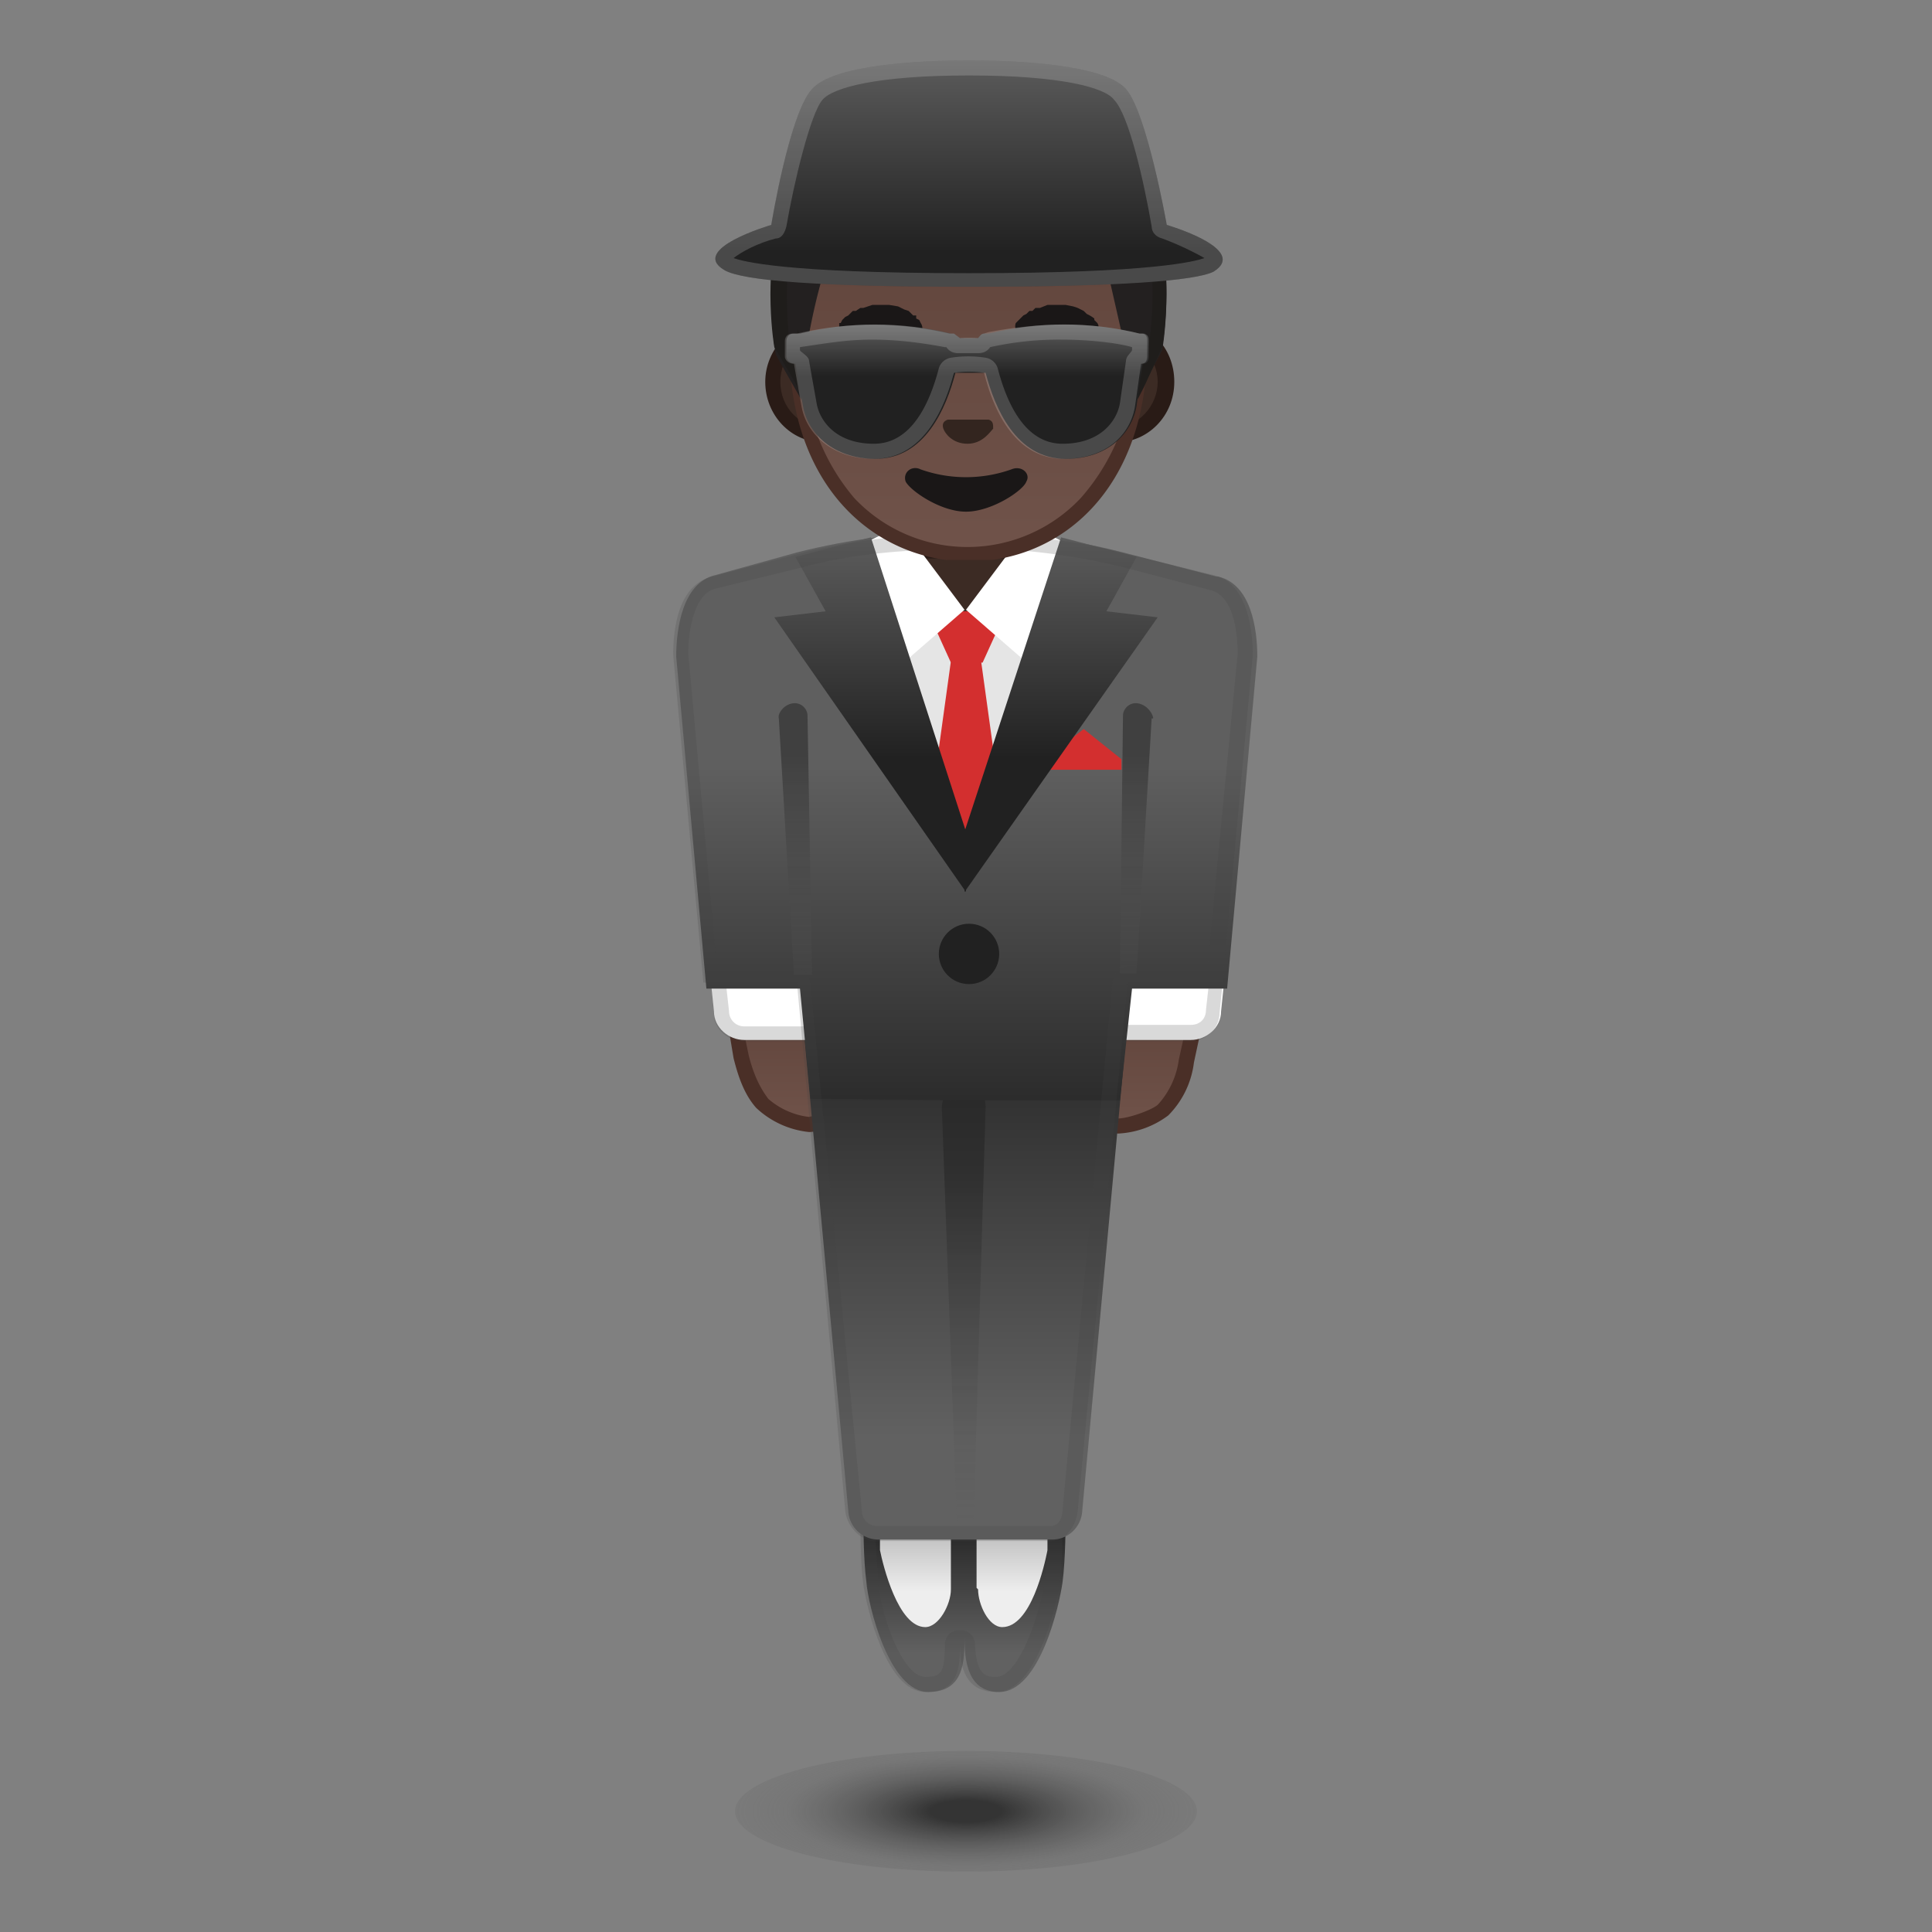 <svg viewBox="0 0 128 128" xmlns="http://www.w3.org/2000/svg" xmlns:xlink="http://www.w3.org/1999/xlink"><rect x="0" y="0" width="128" height="128" fill="#808080" stroke="none"/><radialGradient id="a" cx="64" cy="120" r="23.8" gradientTransform="matrix(1 0 0 .305 0 83.4)" gradientUnits="userSpaceOnUse"><stop stop-color="#212121" stop-opacity=".8" offset=".1"/><stop stop-color="#616161" stop-opacity=".3" offset=".5"/><stop stop-color="#616161" stop-opacity="0" offset=".9"/></radialGradient><path d="M79.3 120c0 2.2-6.8 4-15.3 4s-15.3-1.8-15.3-4 6.8-4 15.3-4 15.3 1.8 15.3 4z" fill="url(#a)"/><linearGradient id="b" x1="60.5" x2="60.5" y1="100.4" y2="111.8" gradientUnits="userSpaceOnUse"><stop stop-color="#212121" offset="0"/><stop stop-color="#616161" offset=".8"/></linearGradient><path d="M63.9 108.5c0 1.5 0 3.6-2.4 3.6-2.6 0-4-5.8-4.1-7.3-.2-1.4-.2-4.1-.2-4.1h6.7v7.8z" fill="url(#b)"/><linearGradient id="c" x1="60.6" x2="60.6" y1="100.7" y2="107.5" gradientUnits="userSpaceOnUse"><stop stop-color="#BDBDBD" offset=".1"/><stop stop-color="#eee" offset=".7"/></linearGradient><path d="M63 105.3c0 1-.8 2.5-1.7 2.5-1.8 0-2.8-4.1-3-5.1v-2.2H63v4.7z" fill="url(#c)"/><linearGradient id="d" x1="67.2" x2="67.2" y1="100.4" y2="111.8" gradientUnits="userSpaceOnUse"><stop stop-color="#212121" offset="0"/><stop stop-color="#616161" offset=".8"/></linearGradient><path d="M63.9 108.5c0 1.5.2 3.6 2.3 3.6 2.7 0 4-5.8 4.2-7.3s.2-4.1.2-4.1h-6.8v7.8z" fill="url(#d)"/><linearGradient id="e" x1="67.1" x2="67.1" y1="100.7" y2="107.5" gradientUnits="userSpaceOnUse"><stop stop-color="#BDBDBD" offset=".1"/><stop stop-color="#eee" offset=".7"/></linearGradient><path d="M64.8 105.3c0 1 .7 2.5 1.6 2.5 1.9 0 2.8-4.1 3-5.1v-2.2h-4.7v4.7z" fill="url(#e)"/><path d="M69.4 102s0 2-.2 2.7c-.3 2.3-1.7 6.4-3.2 6.4-.7 0-1.3-.1-1.4-2.1 0-.6-.4-1-1-1s-1 .4-1 1c0 1.9-.3 2.1-1.3 2.1-1.5 0-2.9-4-3.1-6.1l-.2-3h11m1.4-1zm0 0H57s0 2.6.2 4 1.5 7.1 4.1 7.1c2.2 0 2.3-1.6 2.3-3.1 0 1.5.4 3.1 2.4 3.1 2.7 0 4-5.8 4.2-7.2.2-1.5.2-3.9.2-3.9z" fill="#424242" opacity=".2"/><linearGradient id="f" x1="76" x2="76" y1="74.6" y2="64.8" gradientUnits="userSpaceOnUse"><stop stop-color="#70534A" offset="0"/><stop stop-color="#5C4037" offset="1"/></linearGradient><path d="M74.1 74.6c-.2 0-.4 0-.6-.3-.6-.6-.7-2-.7-3V71l.8-4.3c.2-1 2-1.9 3.3-1.9a2.3 2.3 0 0 1 2.3 2.8l-.6 2.7a6 6 0 0 1-1.6 3.3 6 6 0 0 1-2.8 1z" fill="url(#f)"/><path d="M76.9 65.3c.5 0 1 .3 1.4.7s.5 1 .4 1.5l-.6 2.7a5.5 5.5 0 0 1-1.4 3c-.5.4-2 .9-2.6.9l-.3-.1c-.3-.4-.5-1.5-.5-2.7v-.2l.8-4.3c.1-.7 1.7-1.5 2.8-1.5m0-1c-1.4 0-3.5 1-3.8 2.3l-.7 4.3v.4c-.2 1.6.2 3.8 1.7 3.8a6 6 0 0 0 3.3-1.2 6 6 0 0 0 1.7-3.5l.6-2.8c.3-1.7-1-3.3-2.7-3.3h-.1z" fill="#4A2F27"/><linearGradient id="g" x1="51.8" x2="51.8" y1="74.5" y2="64.8" gradientUnits="userSpaceOnUse"><stop stop-color="#70534A" offset="0"/><stop stop-color="#5C4037" offset="1"/></linearGradient><path d="M53.6 74.5c-.8 0-2.5-.6-3.1-1.4a6.7 6.7 0 0 1-1.4-3l-.4-2.5c-.2-.7 0-1.4.4-1.9.5-.5 1.1-.8 1.8-.8 3.7 0 4 5.9 4 6v.3c.1 1 0 2.4-.6 3-.1.2-.4.3-.6.3z" fill="url(#g)"/><path d="M50.9 65.3c3.2 0 3.5 5.5 3.5 5.5v.4c.1 1.2 0 2.3-.4 2.7l-.4.1a5 5 0 0 1-2.7-1.2c-.6-.8-1-1.7-1.3-2.9l-.5-2.4a1.8 1.8 0 0 1 1.8-2.2m0-1c-1.8 0-3 1.7-2.7 3.4l.4 2.4c.3 1.2.7 2.4 1.5 3.3a6 6 0 0 0 3.5 1.6c1.6 0 2-2.2 1.9-3.8v-.4s-.4-6.5-4.6-6.5z" fill="#4A2F27"/><linearGradient id="h" x1="63.9" x2="63.9" y1="64.6" y2="98.6" gradientUnits="userSpaceOnUse"><stop stop-color="#212121" offset="0"/><stop stop-color="#616161" offset=".9"/></linearGradient><path d="M69.6 102H58.2a2 2 0 0 1-2-1.9l-3-32.4h21.5l-3 32.4a2 2 0 0 1-2 1.9z" fill="url(#h)"/><linearGradient id="i" x1="63.9" x2="63.9" y1="101" y2="71.9" gradientUnits="userSpaceOnUse"><stop stop-color="#616161" stop-opacity=".2" offset="0"/><stop stop-color="#212121" offset=".8"/></linearGradient><path d="M63.1 72c-.4.3-.7.8-.7 1.4l1 27.5h1.1l.8-27.6c0-.5-.2-1-.7-1.2-.5-.3-1-.3-1.5 0z" fill="url(#i)" opacity=".5"/><path d="M73.4 68.9h5.5c1 0 2-.8 2-1.9l.3-2.9h-7.8V69z" fill="#fff"/><path d="M80.1 65.1l-.2 1.8c0 .6-.4 1-1 1h-4.5V65H80m1-1zm0 0h-7.7v5h5.5c1 0 2-.8 2-1.9l.3-2.9z" fill="#424242" opacity=".2"/><path d="M54.8 68.9h-5.5c-1 0-2-.8-2-1.9l-.3-2.9h7.8V69z" fill="#fff"/><path d="M53.8 65.1V68h-4.5a1 1 0 0 1-1-1l-.2-1.8h5.7m1-1H47l.3 3c0 1 1 1.8 2 1.8h5.5v-5z" fill="#424242" opacity=".2"/><linearGradient id="j" x1="64" x2="64" y1="39.3" y2="77.5" gradientUnits="userSpaceOnUse"><stop stop-color="#5F5F5F" offset=".3"/><stop stop-color="#212121" offset="1"/></linearGradient><path d="M80.6 38.2l-6.2-1.6c-7-1.8-14.5-1.8-21.6 0l-5.4 1.5c-2.2.5-2.6 3.6-2.6 5.4l2 22H53l.7 7.3 10.3.1h10.2l.8-7.4h6.3l2-22c0-1.8-.4-4.8-2.6-5.3z" fill="url(#j)"/><path fill="#fff" d="M61.9 42.1h3.5v11.5h-3.5z"/><path d="M63.6 43.1a3.1 3.1 0 0 1-3.2-3v-3.7h7V40a3 3 0 0 1-3.1 3h-.7z" fill="#3C2B24"/><path d="M67 36.9V40c0 1.4-1.2 2.5-2.7 2.5h-.8c-1.4 0-2.6-1-2.6-2.5v-3h6m1-1h-8v4c0 2 1.6 3.5 3.7 3.5h.7c2 0 3.7-1.5 3.7-3.5v-4z" fill="#291B16"/><path fill="#E5E5E5" d="M68.6 50.5l-4.6 6-4.1-6v-9h8.7z"/><path fill="#D32F2F" d="M64 57.1l-2.3-3.9 1.3-9.4h2l1.3 9.4z"/><path fill="#D32F2F" d="M65.1 43.9H63l-1-2.2.4-1.2h3.3l.4 1.2z"/><path d="M59.7 34.8l4.2 5.6-4.6 4c-.3.4-.9.3-1.1-.1l-2-7a1 1 0 0 1 .4-1l3.1-1.5zm8.5 0L64 40.4l4.6 4c.3.4.9.3 1.1-.1l2-7a1 1 0 0 0-.4-1l-3.1-1.5z" fill="#fff"/><path fill="#D32F2F" d="M74.3 51h-5.1v-.7l2.6-2 2.5 2z"/><linearGradient id="k" x1="57.6" x2="57.6" y1="29.1" y2="55.5" gradientUnits="userSpaceOnUse"><stop stop-color="#616161" offset=".2"/><stop stop-color="#212121" offset=".8"/></linearGradient><path fill="url(#k)" d="M52.7 36.9l2 3.6-3.4.4L64 59.1v-4l-6.3-19.5z"/><linearGradient id="l" x1="70.3" x2="70.3" y1="29.1" y2="55.5" gradientUnits="userSpaceOnUse"><stop stop-color="#616161" offset=".2"/><stop stop-color="#212121" offset=".8"/></linearGradient><path fill="url(#l)" d="M75.3 36.9l-2 3.6 3.4.4-12.8 18.2v-4l6.4-19.5z"/><linearGradient id="m" x1="52.7" x2="52.7" y1="64.5" y2="46.6" gradientUnits="userSpaceOnUse"><stop stop-color="#616161" stop-opacity=".2" offset="0"/><stop stop-color="#212121" offset=".8"/></linearGradient><path d="M51.6 47.6l1 17h1.2l-.3-17.2c0-.4-.4-.9-1-.8s-1 .7-.9 1z" fill="url(#m)" opacity=".5"/><linearGradient id="n" x1="75.3" x2="75.3" y1="64.5" y2="46.6" gradientUnits="userSpaceOnUse"><stop stop-color="#616161" stop-opacity=".2" offset="0"/><stop stop-color="#212121" offset=".8"/></linearGradient><path d="M76.3 47.6l-1 16.9h-1.1l.2-17.1c0-.4.4-.9 1-.8s1 .7 1 1z" fill="url(#n)" opacity=".5"/><circle cx="64.2" cy="63.2" r="2" fill="#212121"/><path d="M63.5 36.3c3.7 0 7.4.4 11 1.3l5.7 1.5c1.7.4 1.8 3.4 1.8 4.2L80 64h-5.3c-.5 0-1 .6-1 1.1L70.4 100c0 .3-.1 1.1-.8 1.1H58.1a1 1 0 0 1-1-1l-3.4-34.8c0-.6-.4-1.2-1-1.2h-5.2l-1.9-20.8c0-1.8.5-4 1.8-4.3l5.7-1.4c3.3-.9 6.8-1.2 10.4-1.2m0-1c-3.6 0-7.2.4-10.6 1.3l-5.7 1.5c-2.2.5-2.6 3.3-2.6 5.2l2 21.7h6.2l3.2 35c.1 1 1 2 2 2h11.6c1 0 1.7-1 1.8-2l3.3-35H81l2-21.7c0-1.8-.4-4.8-2.6-5.3l-5.7-1.4c-3.7-1-7.4-1.3-11.2-1.3z" fill="#424242" opacity=".2"/><defs><path id="o" d="M47.8 4.8h32.3v32.3H47.8z"/></defs><clipPath id="p"><use xlink:href="#o"/></clipPath><g clip-path="url(#p)"><path d="M54.5 28.9c-1.8 0-3.3-1.6-3.3-3.6s1.5-3.5 3.3-3.5H74c1.8 0 3.3 1.6 3.3 3.5S75.7 29 73.9 29H54.5z" fill="#3C2B24"/><path d="M73.9 22.3c1.5 0 2.8 1.4 2.8 3s-1.3 3-2.8 3H54.5c-1.5 0-2.8-1.3-2.8-3s1.3-3 2.8-3H74m0-1H54.5c-2 0-3.8 1.8-3.8 4s1.7 4 3.8 4H74c2 0 3.8-1.7 3.8-4s-1.7-4-3.8-4z" fill="#291B16"/><linearGradient id="q" x1="64.2" x2="64.2" y1="36.7" y2="7.5" gradientUnits="userSpaceOnUse"><stop stop-color="#70534A" offset="0"/><stop stop-color="#5C4037" offset="1"/></linearGradient><path d="M64.2 36.7c-5.5 0-11.4-4.3-11.4-13.6 0-7.5 4.4-15.6 11.4-15.6s11.4 8 11.4 15.6c0 9.3-6 13.6-11.4 13.6z" fill="url(#q)"/><path d="M64.2 8c2.7 0 5.4 1.5 7.4 4.1a18 18 0 0 1 3.5 11 14 14 0 0 1-3.5 9.9 10.3 10.3 0 0 1-15 0 14 14 0 0 1-3.3-10 18 18 0 0 1 3.4-10.9c2-2.6 4.8-4.1 7.5-4.1m0-1C58 7 52.3 13.6 52.3 23c0 9.5 5.9 14.2 11.9 14.2S76 32.5 76 23c0-9.4-5.7-16-12-16z" fill="#4A2F27"/><path d="M55.7 21.4l.1-.2.2-.2.2-.1.1-.1.2-.2h.2l.3-.2h.2l.6-.2h1.1l.6.1.2.1.2.1.3.1.1.1.2.2h.2v.2l.2.1.1.2c.2.3.1.6-.1.8h-.8l-.2-.1-.2-.1h-.2l-.1-.1h-.1c-.1 0 0 0 0 0H59l-.3-.1H57.3l-.2.1H57l-.1.1h-.2l-.1.1-.2.1c-.3.2-.7 0-.8-.3v-.5zm16.3.9l-.2-.2H71.5l-.1-.1h-.2l-.1-.1H71c-.1 0 0 0 0 0h-.2l-.4-.1h-1.3l-.1.1H68.7l-.3.2h-.2a2 2 0 0 1-.1.1H68a.6.6 0 0 1-.7-.8l.2-.2.2-.2.1-.1.2-.1.2-.2h.2l.2-.2h.3l.5-.2h1.2l.5.1.3.1.2.1.2.1.2.2a2.5 2.5 0 0 1 .5.3v.1l.2.2c.2.3 0 .6-.2.8H72z" fill="#1A1717"/><g fill="#404040"><ellipse cx="58.4" cy="24.6" rx="1.8" ry="1.8"/><ellipse cx="70" cy="24.6" rx="1.8" ry="1.8"/></g><radialGradient id="r" cx="64.2" cy="5.8" r="10.8" gradientUnits="userSpaceOnUse"><stop stop-color="#444140" offset="0"/><stop stop-color="#232020" offset="1"/></radialGradient><path d="M64.3 4.9C48 4.9 51.4 23.5 51.4 23.5l1.7 3c0-2.6 1-7.2 1.7-9.1.4-1 1.4-1.5 2.5-1.4a39 39 0 0 0 13.5 0c1.1-.1 2.2.6 2.5 1.6l2 8.8 1.7-3.2S80.3 5 64.3 5z" fill="url(#r)"/><defs><path id="s" d="M64.3 4.9c-16.2 0-13 18.1-13 18.1l2 3.4.3-2.8c-.7-1.2-1-2.5-1-3.8v-.4l1-3.6 10.6-6.6 10.6 6.6.9 4v.4c-.2 1.2-.5 2.3-1 3.4l.7 2.9L77 23S80.3 4.9 64.3 4.9z"/></defs><clipPath id="t"><use xlink:href="#s"/></clipPath><g clip-path="url(#t)"><path d="M64.3 5.9c4 0 7 1.2 9 3.6 4 4.6 3 12.3 2.8 13.4l-.4.7-1.4-6.2a3.2 3.2 0 0 0-3.6-2.3A39.1 39.1 0 0 1 57 15c-1.3 0-2.5.8-3 2-.4 1.4-1 3.9-1.4 6.2l-.3-.5c-.1-1.2-1-8.6 2.8-13.2C57 7.1 60.2 6 64.3 6m0-1c-16.2 0-13 18.1-13 18.1l2 3.5c-.2-2.6.9-7.2 1.6-9.1a2.2 2.2 0 0 1 2.4-1.3 39 39 0 0 0 14 0c1 0 1.8.6 2 1.5l2 8.9 1.7-3.3S80.3 5 64.3 5z" fill="#1F1D1B"/></g><path d="M67 31.1a9 9 0 0 1-6 0c-.6-.3-1.2.2-1 .8.3.6 2.3 2 4 2s3.8-1.4 4-2c.3-.5-.3-1.1-1-.8z" fill="#1A1717"/><path d="M65.5 27.8h-2.7c-.3.1-.4.3-.3.6s.6 1 1.6 1 1.5-.8 1.7-1c0-.3 0-.5-.3-.6z" fill="#33251F"/></g><linearGradient id="u" x1="64" x2="64" y1="21.3" y2="30.3" gradientUnits="userSpaceOnUse"><stop stop-color="#616161" offset="0"/><stop stop-color="#212121" offset=".4"/></linearGradient><path d="M75.7 22.1h-.2c-3.3-.8-6.7-.8-10 0h-.3c-.2 0-.3.2-.4.3h-1.2l-.4-.3H63c-3.3-.8-6.8-.8-10 0h-.4c-.3 0-.5.2-.5.5v1c0 .3.3.5.6.5l.5 2.8c.3 1.8 2 3.5 4.8 3.5 3.3 0 4.7-3.4 5.3-5.7h2c.6 2.3 2 5.7 5.3 5.7 2.8 0 4.4-1.7 4.7-3.5l.4-2.8c.3 0 .4-.2.4-.5v-1c0-.2 0-.4-.3-.5z" fill="url(#u)"/><path d="M70.4 22.5c1.6 0 3.6.2 4.6.5v.2c0 .1-.4.4-.4.7l-.4 2.8c-.2 1.2-1.3 2.7-3.8 2.7s-3.7-2.7-4.3-5a1 1 0 0 0-.8-.7 7.5 7.5 0 0 0-2.3 0 1 1 0 0 0-.8.7c-.6 2.3-1.8 5-4.3 5s-3.6-1.5-3.8-2.7l-.5-2.8c0-.3-.6-.6-.6-.7V23c2-.3 3.2-.5 4.8-.5 1.6 0 3.2.2 4.8.5h.1c.2.3.5.4.8.4h1.3c.3 0 .6-.1.8-.4a21 21 0 0 1 4.8-.5m.1-1c-1.7 0-3.4.2-5 .5l-.3.1c-.2 0-.3.2-.4.3a6.9 6.9 0 0 0-1.2 0l-.4-.3h-.3a22.3 22.3 0 0 0-10.1 0h-.3c-.3 0-.5.2-.5.5v1c0 .3.3.5.6.5l.5 2.8c.3 1.8 2 3.5 4.8 3.5 3.3 0 4.7-3.4 5.3-5.7a6.6 6.6 0 0 1 2 0c.6 2.4 2 5.7 5.3 5.7 2.8 0 4.4-1.6 4.7-3.5l.4-2.8c.3 0 .4-.2.4-.5v-1c0-.2 0-.4-.3-.5h-.2c-1.6-.4-3.3-.6-5-.6z" fill="#eee" opacity=".2"/><linearGradient id="v" x1="64.2" x2="64.2" y1="2.7" y2="16.7" gradientUnits="userSpaceOnUse"><stop stop-color="#616161" offset="0"/><stop stop-color="#212121" offset="1"/></linearGradient><path d="M77.3 14.9s-1.3-7.4-2.7-9C73.2 4.3 67.6 4 64.2 4c-3.4 0-9 .3-10.4 1.9-1.5 1.6-2.7 9-2.7 9s-5.5 1.6-3.1 3c1.2.7 6.3 1.1 16.2 1.1 10 0 15-.4 16.2-1 2.4-1.5-3.1-3.1-3.1-3.1z" fill="url(#v)"/><path d="M64.2 5c6.1 0 9 .8 9.6 1.6 1 1 2 5.5 2.5 8.4 0 .4.3.7.7.8 1.1.4 2.3 1 2.8 1.3-.6.2-3.3 1-15.6 1-12.4 0-15-.8-15.6-1 .5-.4 1.6-1 2.8-1.3.4 0 .6-.4.7-.8.5-2.9 1.6-7.5 2.4-8.4.7-.8 3.6-1.6 9.7-1.6m0-1c-3.4 0-9 .3-10.4 1.9-1.5 1.6-2.7 9-2.7 9s-5.5 1.6-3.1 3c1.2.7 6.3 1.1 16.2 1.1 10 0 15-.4 16.2-1 2.4-1.5-3.1-3.1-3.1-3.1s-1.3-7.4-2.7-9C73.2 4.3 67.6 4 64.2 4z" fill="#eee" opacity=".2"/></svg>